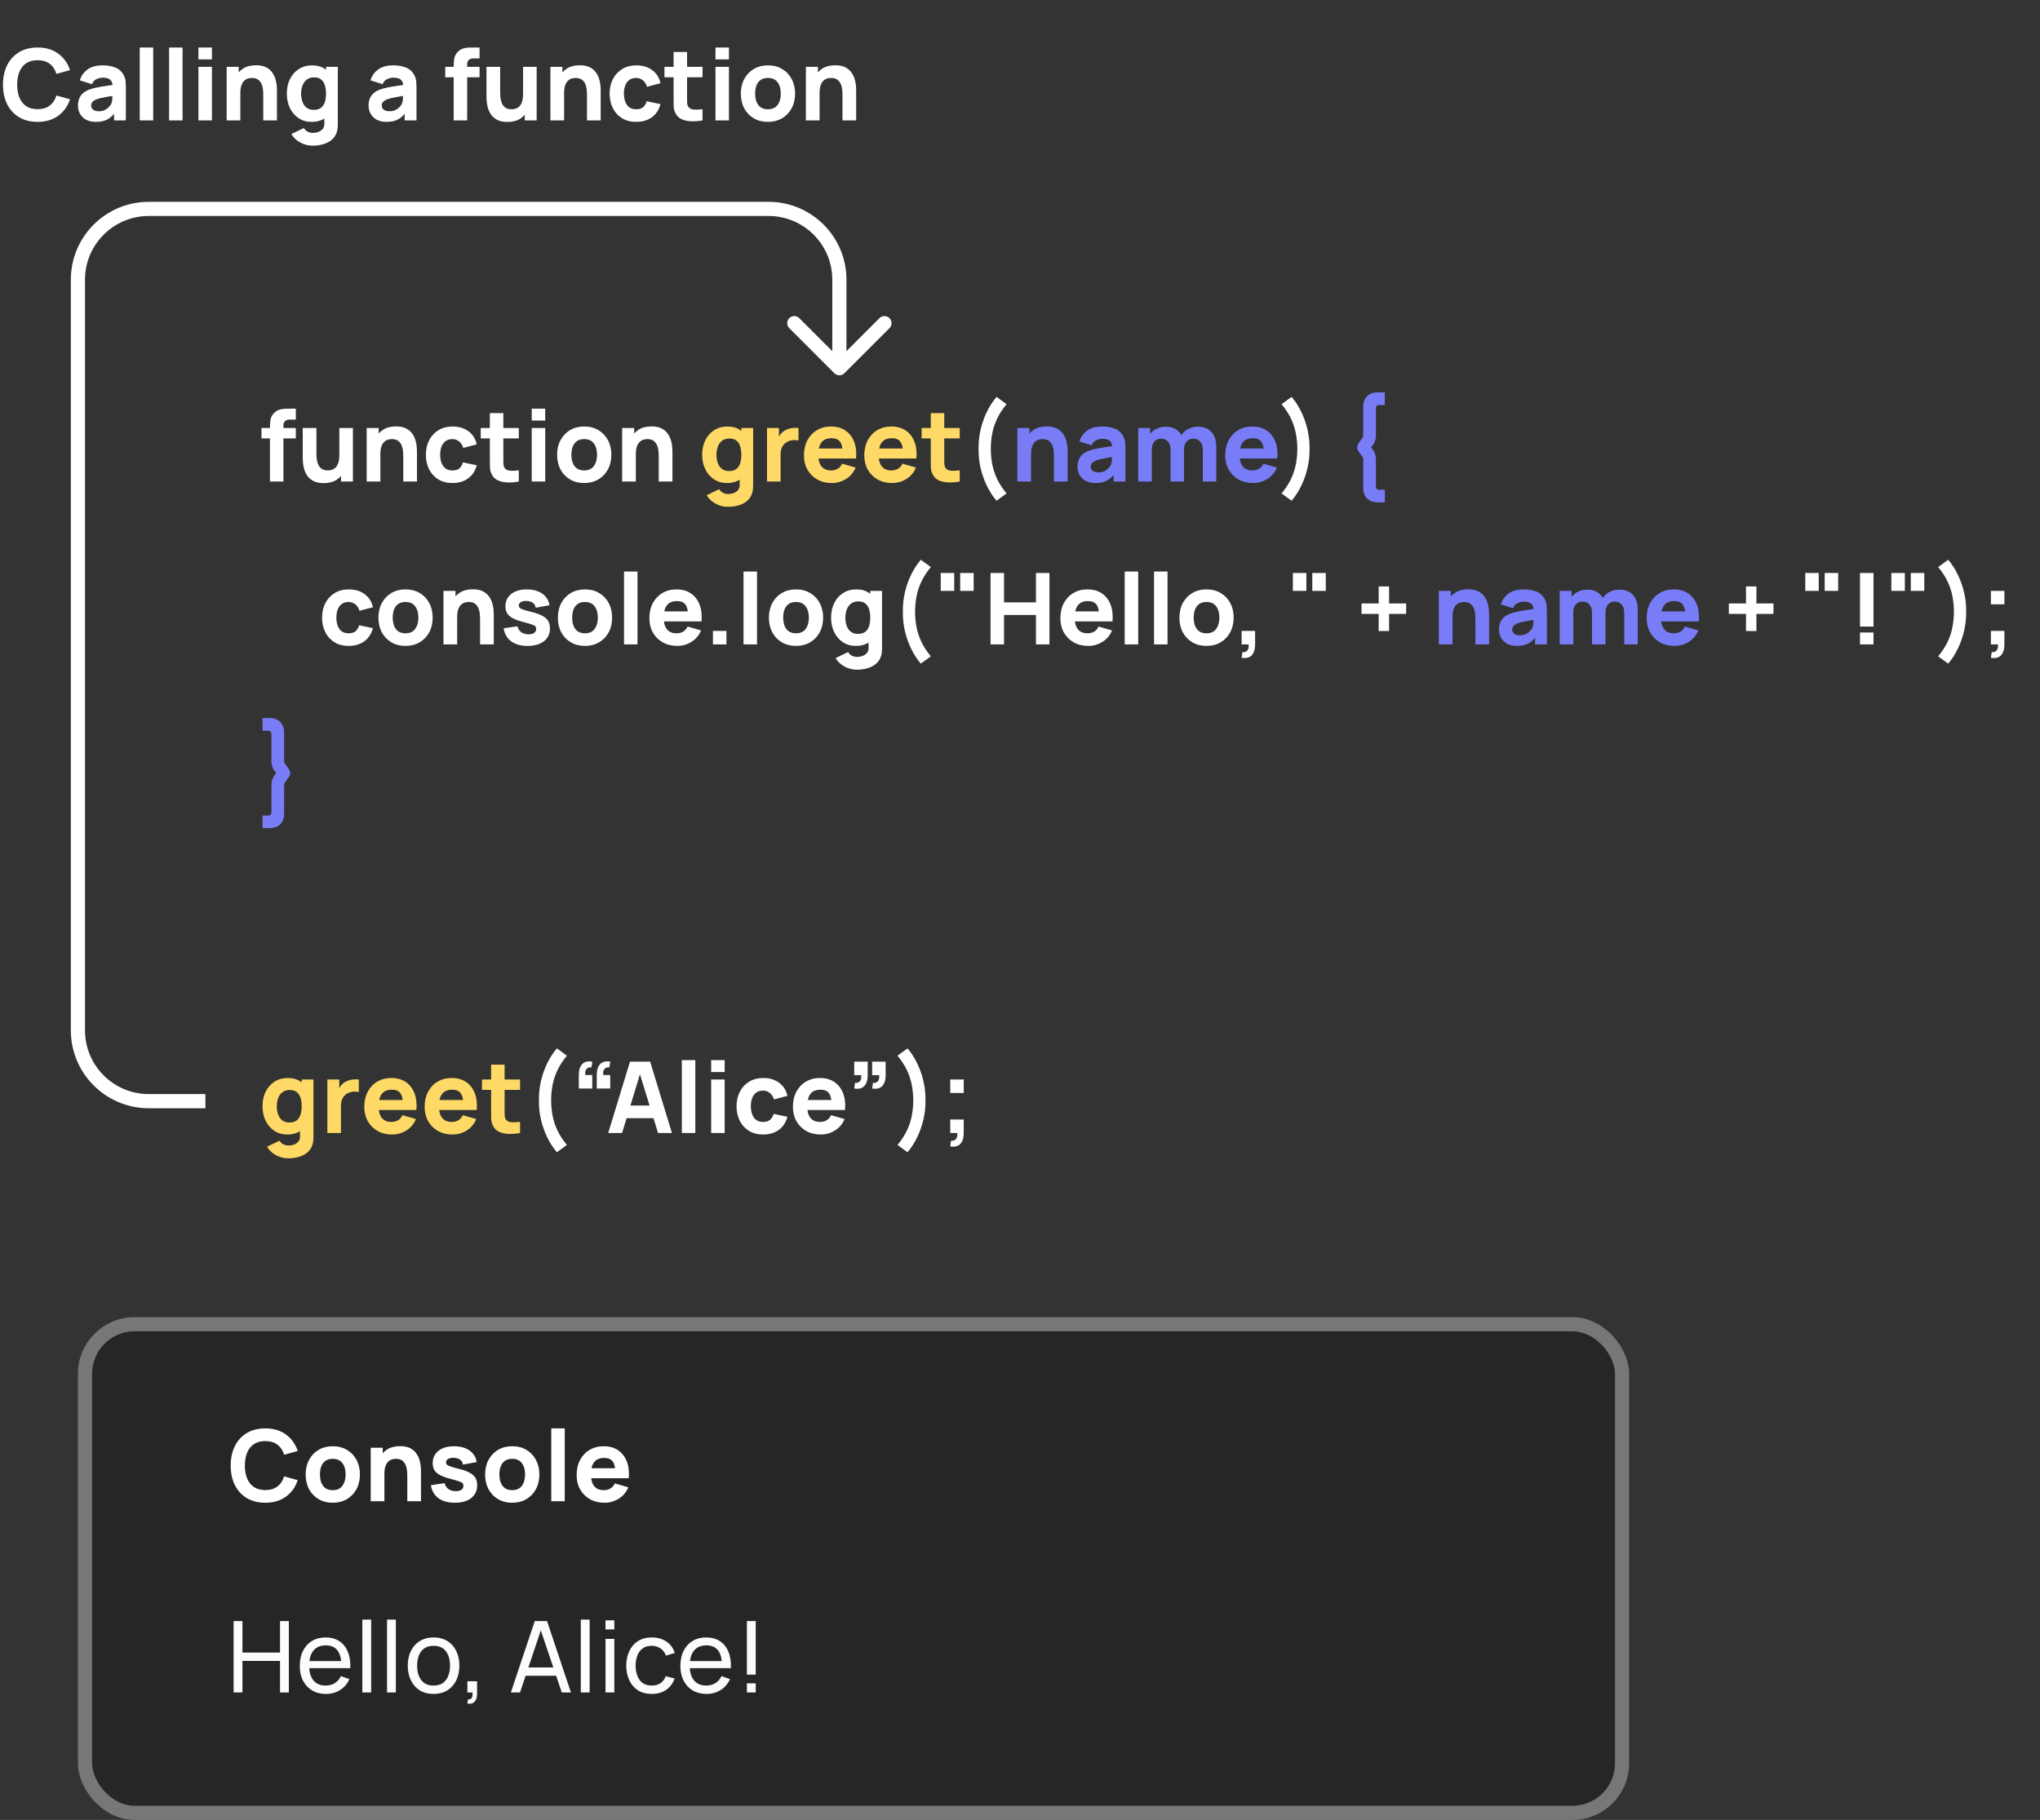 <svg width="288" height="257" viewBox="0 0 288 257" fill="none" xmlns="http://www.w3.org/2000/svg">
<rect x="0" y="0" width="288" height="257" fill="#333333" stroke="none"/>
<path d="M38.11 68V60.468C38.11 60.277 38.115 60.06 38.124 59.817C38.133 59.574 38.171 59.329 38.236 59.082C38.306 58.835 38.432 58.611 38.614 58.41C38.847 58.149 39.099 57.971 39.37 57.878C39.645 57.78 39.911 57.729 40.168 57.724C40.425 57.715 40.644 57.71 40.826 57.71H41.764V59.25H40.896C40.597 59.25 40.376 59.327 40.231 59.481C40.086 59.63 40.014 59.81 40.014 60.02V68H38.11ZM36.92 61.91V60.44H41.764V61.91H36.92ZM45.694 68.224C45.102 68.224 44.619 68.124 44.245 67.923C43.872 67.722 43.58 67.468 43.37 67.16C43.165 66.852 43.018 66.532 42.929 66.201C42.841 65.865 42.787 65.559 42.768 65.284C42.75 65.009 42.74 64.808 42.74 64.682V60.44H44.672V64.01C44.672 64.183 44.682 64.404 44.7 64.675C44.719 64.941 44.777 65.209 44.875 65.48C44.973 65.751 45.132 65.977 45.351 66.159C45.575 66.341 45.89 66.432 46.296 66.432C46.46 66.432 46.635 66.406 46.821 66.355C47.008 66.304 47.183 66.206 47.346 66.061C47.51 65.912 47.643 65.695 47.745 65.41C47.853 65.121 47.906 64.743 47.906 64.276L48.998 64.794C48.998 65.391 48.877 65.951 48.634 66.474C48.392 66.997 48.025 67.419 47.535 67.741C47.05 68.063 46.436 68.224 45.694 68.224ZM48.144 68V65.494H47.906V60.44H49.824V68H48.144ZM56.933 68V64.43C56.933 64.257 56.923 64.038 56.905 63.772C56.886 63.501 56.828 63.231 56.73 62.96C56.632 62.689 56.471 62.463 56.247 62.281C56.027 62.099 55.715 62.008 55.309 62.008C55.145 62.008 54.97 62.034 54.784 62.085C54.597 62.136 54.422 62.237 54.259 62.386C54.095 62.531 53.96 62.745 53.853 63.03C53.75 63.315 53.699 63.693 53.699 64.164L52.607 63.646C52.607 63.049 52.728 62.489 52.971 61.966C53.213 61.443 53.577 61.021 54.063 60.699C54.553 60.377 55.169 60.216 55.911 60.216C56.503 60.216 56.986 60.316 57.36 60.517C57.733 60.718 58.022 60.972 58.228 61.28C58.438 61.588 58.587 61.91 58.676 62.246C58.764 62.577 58.818 62.881 58.837 63.156C58.855 63.431 58.865 63.632 58.865 63.758V68H56.933ZM51.767 68V60.44H53.461V62.946H53.699V68H51.767ZM63.877 68.21C63.093 68.21 62.42 68.035 61.861 67.685C61.3 67.335 60.871 66.859 60.572 66.257C60.274 65.655 60.124 64.976 60.124 64.22C60.124 63.455 60.279 62.771 60.587 62.169C60.899 61.567 61.338 61.093 61.903 60.748C62.467 60.403 63.135 60.23 63.904 60.23C64.796 60.23 65.543 60.456 66.144 60.909C66.751 61.357 67.138 61.971 67.306 62.75L65.403 63.254C65.29 62.862 65.094 62.556 64.814 62.337C64.539 62.118 64.227 62.008 63.877 62.008C63.475 62.008 63.146 62.106 62.889 62.302C62.633 62.493 62.444 62.757 62.322 63.093C62.201 63.424 62.141 63.8 62.141 64.22C62.141 64.878 62.285 65.412 62.575 65.823C62.868 66.229 63.303 66.432 63.877 66.432C64.306 66.432 64.632 66.334 64.856 66.138C65.081 65.942 65.249 65.662 65.361 65.298L67.306 65.704C67.092 66.507 66.686 67.125 66.088 67.559C65.491 67.993 64.754 68.21 63.877 68.21ZM73.243 68C72.72 68.098 72.207 68.14 71.703 68.126C71.203 68.117 70.755 68.03 70.359 67.867C69.967 67.699 69.668 67.431 69.463 67.062C69.276 66.717 69.178 66.367 69.169 66.012C69.159 65.653 69.155 65.247 69.155 64.794V58.34H71.059V64.682C71.059 64.976 71.061 65.242 71.066 65.48C71.075 65.713 71.124 65.9 71.213 66.04C71.381 66.306 71.649 66.451 72.018 66.474C72.386 66.497 72.795 66.479 73.243 66.418V68ZM67.867 61.91V60.44H73.243V61.91H67.867ZM75.067 59.39V57.71H76.971V59.39H75.067ZM75.067 68V60.44H76.971V68H75.067ZM82.472 68.21C81.711 68.21 81.044 68.04 80.47 67.699C79.896 67.358 79.448 66.889 79.126 66.292C78.808 65.69 78.65 64.999 78.65 64.22C78.65 63.431 78.813 62.738 79.14 62.141C79.466 61.539 79.917 61.07 80.491 60.734C81.065 60.398 81.725 60.23 82.472 60.23C83.233 60.23 83.9 60.4 84.474 60.741C85.052 61.082 85.503 61.553 85.825 62.155C86.147 62.752 86.308 63.441 86.308 64.22C86.308 65.004 86.144 65.697 85.818 66.299C85.496 66.896 85.046 67.365 84.467 67.706C83.893 68.042 83.228 68.21 82.472 68.21ZM82.472 66.432C83.083 66.432 83.538 66.227 83.837 65.816C84.14 65.401 84.292 64.869 84.292 64.22C84.292 63.548 84.138 63.011 83.83 62.61C83.526 62.209 83.074 62.008 82.472 62.008C82.056 62.008 81.716 62.101 81.45 62.288C81.184 62.475 80.986 62.734 80.855 63.065C80.729 63.396 80.666 63.781 80.666 64.22C80.666 64.897 80.817 65.436 81.121 65.837C81.429 66.234 81.879 66.432 82.472 66.432ZM92.999 68V64.43C92.999 64.257 92.99 64.038 92.971 63.772C92.953 63.501 92.894 63.231 92.796 62.96C92.698 62.689 92.537 62.463 92.313 62.281C92.094 62.099 91.781 62.008 91.375 62.008C91.212 62.008 91.037 62.034 90.85 62.085C90.663 62.136 90.489 62.237 90.325 62.386C90.162 62.531 90.026 62.745 89.919 63.03C89.817 63.315 89.765 63.693 89.765 64.164L88.673 63.646C88.673 63.049 88.794 62.489 89.037 61.966C89.28 61.443 89.644 61.021 90.129 60.699C90.619 60.377 91.235 60.216 91.977 60.216C92.57 60.216 93.053 60.316 93.426 60.517C93.799 60.718 94.089 60.972 94.294 61.28C94.504 61.588 94.653 61.91 94.742 62.246C94.831 62.577 94.885 62.881 94.903 63.156C94.922 63.431 94.931 63.632 94.931 63.758V68H92.999ZM87.833 68V60.44H89.527V62.946H89.765V68H87.833ZM140.689 70.716C140.148 70.081 139.684 69.36 139.296 68.553C138.914 67.746 138.622 66.901 138.421 66.019C138.225 65.132 138.137 64.253 138.155 63.38C138.137 62.507 138.225 61.628 138.421 60.741C138.622 59.854 138.914 59.01 139.296 58.207C139.684 57.4 140.148 56.679 140.689 56.044L142.103 57.08C141.534 57.766 141.088 58.452 140.766 59.138C140.444 59.819 140.216 60.512 140.08 61.217C139.95 61.917 139.882 62.638 139.877 63.38C139.882 64.122 139.95 64.845 140.08 65.55C140.216 66.25 140.444 66.943 140.766 67.629C141.088 68.31 141.534 68.994 142.103 69.68L140.689 70.716ZM182.343 70.716L180.929 69.68C181.498 68.994 181.944 68.31 182.266 67.629C182.588 66.943 182.814 66.25 182.945 65.55C183.08 64.845 183.15 64.122 183.155 63.38C183.15 62.638 183.08 61.917 182.945 61.217C182.814 60.512 182.588 59.819 182.266 59.138C181.944 58.452 181.498 57.766 180.929 57.08L182.343 56.044C182.884 56.679 183.346 57.4 183.729 58.207C184.116 59.01 184.408 59.854 184.604 60.741C184.805 61.628 184.896 62.507 184.877 63.38C184.896 64.253 184.805 65.132 184.604 66.019C184.408 66.901 184.116 67.746 183.729 68.553C183.346 69.36 182.884 70.081 182.343 70.716ZM49.22 91.21C48.436 91.21 47.764 91.035 47.204 90.685C46.644 90.335 46.215 89.859 45.916 89.257C45.617 88.655 45.468 87.976 45.468 87.22C45.468 86.455 45.622 85.771 45.93 85.169C46.243 84.567 46.681 84.093 47.246 83.748C47.811 83.403 48.478 83.23 49.248 83.23C50.139 83.23 50.886 83.456 51.488 83.909C52.095 84.357 52.482 84.971 52.65 85.75L50.746 86.254C50.634 85.862 50.438 85.556 50.158 85.337C49.883 85.118 49.57 85.008 49.22 85.008C48.819 85.008 48.49 85.106 48.233 85.302C47.977 85.493 47.788 85.757 47.666 86.093C47.545 86.424 47.484 86.8 47.484 87.22C47.484 87.878 47.629 88.412 47.918 88.823C48.212 89.229 48.646 89.432 49.22 89.432C49.65 89.432 49.976 89.334 50.2 89.138C50.424 88.942 50.592 88.662 50.704 88.298L52.65 88.704C52.435 89.507 52.029 90.125 51.432 90.559C50.835 90.993 50.097 91.21 49.22 91.21ZM57.247 91.21C56.487 91.21 55.819 91.04 55.245 90.699C54.671 90.358 54.223 89.889 53.901 89.292C53.584 88.69 53.425 87.999 53.425 87.22C53.425 86.431 53.589 85.738 53.915 85.141C54.242 84.539 54.692 84.07 55.266 83.734C55.84 83.398 56.501 83.23 57.247 83.23C58.008 83.23 58.675 83.4 59.249 83.741C59.828 84.082 60.278 84.553 60.6 85.155C60.922 85.752 61.083 86.441 61.083 87.22C61.083 88.004 60.92 88.697 60.593 89.299C60.271 89.896 59.821 90.365 59.242 90.706C58.668 91.042 58.003 91.21 57.247 91.21ZM57.247 89.432C57.859 89.432 58.314 89.227 58.612 88.816C58.916 88.401 59.067 87.869 59.067 87.22C59.067 86.548 58.913 86.011 58.605 85.61C58.302 85.209 57.849 85.008 57.247 85.008C56.832 85.008 56.491 85.101 56.225 85.288C55.959 85.475 55.761 85.734 55.63 86.065C55.504 86.396 55.441 86.781 55.441 87.22C55.441 87.897 55.593 88.436 55.896 88.837C56.204 89.234 56.655 89.432 57.247 89.432ZM67.775 91V87.43C67.775 87.257 67.765 87.038 67.747 86.772C67.728 86.501 67.67 86.231 67.572 85.96C67.474 85.689 67.313 85.463 67.089 85.281C66.869 85.099 66.557 85.008 66.151 85.008C65.987 85.008 65.812 85.034 65.626 85.085C65.439 85.136 65.264 85.237 65.101 85.386C64.937 85.531 64.802 85.745 64.695 86.03C64.592 86.315 64.541 86.693 64.541 87.164L63.449 86.646C63.449 86.049 63.57 85.489 63.813 84.966C64.055 84.443 64.419 84.021 64.905 83.699C65.395 83.377 66.011 83.216 66.753 83.216C67.345 83.216 67.828 83.316 68.202 83.517C68.575 83.718 68.864 83.972 69.07 84.28C69.28 84.588 69.429 84.91 69.518 85.246C69.606 85.577 69.66 85.881 69.679 86.156C69.697 86.431 69.707 86.632 69.707 86.758V91H67.775ZM62.609 91V83.44H64.303V85.946H64.541V91H62.609ZM74.477 91.21C73.525 91.21 72.755 90.995 72.167 90.566C71.584 90.132 71.229 89.521 71.103 88.732L73.049 88.438C73.128 88.793 73.303 89.07 73.574 89.271C73.849 89.472 74.197 89.572 74.617 89.572C74.962 89.572 75.228 89.507 75.415 89.376C75.602 89.241 75.695 89.054 75.695 88.816C75.695 88.667 75.658 88.548 75.583 88.459C75.508 88.366 75.34 88.275 75.079 88.186C74.822 88.097 74.421 87.981 73.875 87.836C73.259 87.677 72.767 87.5 72.398 87.304C72.029 87.108 71.763 86.875 71.6 86.604C71.437 86.329 71.355 85.997 71.355 85.61C71.355 85.125 71.479 84.705 71.726 84.35C71.973 83.991 72.321 83.715 72.769 83.524C73.222 83.328 73.754 83.23 74.365 83.23C74.958 83.23 75.483 83.321 75.94 83.503C76.397 83.685 76.766 83.944 77.046 84.28C77.331 84.616 77.506 85.013 77.571 85.47L75.625 85.82C75.592 85.54 75.471 85.318 75.261 85.155C75.051 84.992 74.766 84.896 74.407 84.868C74.057 84.845 73.775 84.891 73.56 85.008C73.35 85.125 73.245 85.293 73.245 85.512C73.245 85.643 73.289 85.752 73.378 85.841C73.471 85.93 73.66 86.021 73.945 86.114C74.234 86.207 74.673 86.329 75.261 86.478C75.835 86.627 76.295 86.802 76.64 87.003C76.99 87.199 77.244 87.437 77.403 87.717C77.562 87.992 77.641 88.326 77.641 88.718C77.641 89.493 77.361 90.102 76.801 90.545C76.241 90.988 75.466 91.21 74.477 91.21ZM82.581 91.21C81.821 91.21 81.153 91.04 80.579 90.699C80.005 90.358 79.557 89.889 79.235 89.292C78.918 88.69 78.759 87.999 78.759 87.22C78.759 86.431 78.923 85.738 79.249 85.141C79.576 84.539 80.026 84.07 80.6 83.734C81.174 83.398 81.835 83.23 82.581 83.23C83.342 83.23 84.009 83.4 84.583 83.741C85.162 84.082 85.612 84.553 85.934 85.155C86.256 85.752 86.417 86.441 86.417 87.22C86.417 88.004 86.254 88.697 85.927 89.299C85.605 89.896 85.155 90.365 84.576 90.706C84.002 91.042 83.337 91.21 82.581 91.21ZM82.581 89.432C83.193 89.432 83.648 89.227 83.946 88.816C84.25 88.401 84.401 87.869 84.401 87.22C84.401 86.548 84.247 86.011 83.939 85.61C83.636 85.209 83.183 85.008 82.581 85.008C82.166 85.008 81.825 85.101 81.559 85.288C81.293 85.475 81.095 85.734 80.964 86.065C80.838 86.396 80.775 86.781 80.775 87.22C80.775 87.897 80.927 88.436 81.23 88.837C81.538 89.234 81.989 89.432 82.581 89.432ZM88.097 91V80.71H90.001V91H88.097ZM95.613 91.21C94.838 91.21 94.155 91.044 93.562 90.713C92.974 90.377 92.512 89.917 92.176 89.334C91.845 88.746 91.679 88.074 91.679 87.318C91.679 86.492 91.843 85.773 92.169 85.162C92.496 84.551 92.946 84.077 93.52 83.741C94.094 83.4 94.754 83.23 95.501 83.23C96.294 83.23 96.969 83.417 97.524 83.79C98.079 84.163 98.49 84.688 98.756 85.365C99.022 86.042 99.115 86.837 99.036 87.752H97.153V87.052C97.153 86.282 97.029 85.729 96.782 85.393C96.54 85.052 96.141 84.882 95.585 84.882C94.936 84.882 94.458 85.08 94.15 85.477C93.847 85.869 93.695 86.45 93.695 87.22C93.695 87.925 93.847 88.471 94.15 88.858C94.458 89.241 94.909 89.432 95.501 89.432C95.874 89.432 96.194 89.35 96.46 89.187C96.726 89.024 96.929 88.788 97.069 88.48L98.973 89.026C98.689 89.717 98.238 90.253 97.622 90.636C97.011 91.019 96.341 91.21 95.613 91.21ZM93.107 87.752V86.338H98.119V87.752H93.107ZM100.651 91V89.096H102.555V91H100.651ZM104.968 91V80.71H106.872V91H104.968ZM112.372 91.21C111.612 91.21 110.944 91.04 110.37 90.699C109.796 90.358 109.348 89.889 109.026 89.292C108.709 88.69 108.55 87.999 108.55 87.22C108.55 86.431 108.714 85.738 109.04 85.141C109.367 84.539 109.817 84.07 110.391 83.734C110.965 83.398 111.626 83.23 112.372 83.23C113.133 83.23 113.8 83.4 114.374 83.741C114.953 84.082 115.403 84.553 115.725 85.155C116.047 85.752 116.208 86.441 116.208 87.22C116.208 88.004 116.045 88.697 115.718 89.299C115.396 89.896 114.946 90.365 114.367 90.706C113.793 91.042 113.128 91.21 112.372 91.21ZM112.372 89.432C112.984 89.432 113.439 89.227 113.737 88.816C114.041 88.401 114.192 87.869 114.192 87.22C114.192 86.548 114.038 86.011 113.73 85.61C113.427 85.209 112.974 85.008 112.372 85.008C111.957 85.008 111.616 85.101 111.35 85.288C111.084 85.475 110.886 85.734 110.755 86.065C110.629 86.396 110.566 86.781 110.566 87.22C110.566 87.897 110.718 88.436 111.021 88.837C111.329 89.234 111.78 89.432 112.372 89.432ZM120.982 94.57C120.552 94.57 120.144 94.5 119.757 94.36C119.369 94.225 119.022 94.033 118.714 93.786C118.41 93.543 118.163 93.259 117.972 92.932L119.736 92.078C119.857 92.302 120.03 92.472 120.254 92.589C120.482 92.706 120.73 92.764 120.996 92.764C121.28 92.764 121.549 92.715 121.801 92.617C122.053 92.524 122.253 92.381 122.403 92.19C122.557 92.003 122.629 91.77 122.62 91.49V89.292H122.858V83.44H124.524V91.518C124.524 91.705 124.514 91.88 124.496 92.043C124.482 92.211 124.454 92.377 124.412 92.54C124.29 93.002 124.064 93.382 123.733 93.681C123.406 93.98 123.005 94.201 122.529 94.346C122.053 94.495 121.537 94.57 120.982 94.57ZM120.814 91.21C120.118 91.21 119.509 91.035 118.987 90.685C118.464 90.335 118.056 89.859 117.762 89.257C117.472 88.655 117.328 87.976 117.328 87.22C117.328 86.45 117.475 85.766 117.769 85.169C118.067 84.567 118.485 84.093 119.022 83.748C119.558 83.403 120.188 83.23 120.912 83.23C121.63 83.23 122.235 83.405 122.725 83.755C123.215 84.105 123.586 84.581 123.838 85.183C124.09 85.785 124.216 86.464 124.216 87.22C124.216 87.976 124.087 88.655 123.831 89.257C123.579 89.859 123.201 90.335 122.697 90.685C122.193 91.035 121.565 91.21 120.814 91.21ZM121.122 89.516C121.546 89.516 121.885 89.42 122.137 89.229C122.393 89.038 122.578 88.769 122.69 88.424C122.802 88.079 122.858 87.677 122.858 87.22C122.858 86.763 122.802 86.361 122.69 86.016C122.578 85.671 122.398 85.402 122.151 85.211C121.908 85.02 121.588 84.924 121.192 84.924C120.767 84.924 120.417 85.029 120.142 85.239C119.871 85.444 119.67 85.722 119.54 86.072C119.409 86.417 119.344 86.8 119.344 87.22C119.344 87.645 119.407 88.032 119.533 88.382C119.659 88.727 119.852 89.003 120.114 89.208C120.375 89.413 120.711 89.516 121.122 89.516ZM129.998 93.716C129.457 93.081 128.992 92.36 128.605 91.553C128.222 90.746 127.931 89.901 127.73 89.019C127.534 88.132 127.445 87.253 127.464 86.38C127.445 85.507 127.534 84.628 127.73 83.741C127.931 82.854 128.222 82.01 128.605 81.207C128.992 80.4 129.457 79.679 129.998 79.044L131.412 80.08C130.843 80.766 130.397 81.452 130.075 82.138C129.753 82.819 129.524 83.512 129.389 84.217C129.258 84.917 129.191 85.638 129.186 86.38C129.191 87.122 129.258 87.845 129.389 88.55C129.524 89.25 129.753 89.943 130.075 90.629C130.397 91.31 130.843 91.994 131.412 92.68L129.998 93.716ZM132.811 83.44V80.92H134.715V83.44H132.811ZM135.555 83.44V80.92H137.459V83.44H135.555ZM139.841 91V80.92H141.745V85.064H146.253V80.92H148.157V91H146.253V86.842H141.745V91H139.841ZM153.637 91.21C152.862 91.21 152.178 91.044 151.586 90.713C150.998 90.377 150.536 89.917 150.2 89.334C149.868 88.746 149.703 88.074 149.703 87.318C149.703 86.492 149.866 85.773 150.193 85.162C150.519 84.551 150.97 84.077 151.544 83.741C152.118 83.4 152.778 83.23 153.525 83.23C154.318 83.23 154.992 83.417 155.548 83.79C156.103 84.163 156.514 84.688 156.78 85.365C157.046 86.042 157.139 86.837 157.06 87.752H155.177V87.052C155.177 86.282 155.053 85.729 154.806 85.393C154.563 85.052 154.164 84.882 153.609 84.882C152.96 84.882 152.482 85.08 152.174 85.477C151.87 85.869 151.719 86.45 151.719 87.22C151.719 87.925 151.87 88.471 152.174 88.858C152.482 89.241 152.932 89.432 153.525 89.432C153.898 89.432 154.218 89.35 154.484 89.187C154.75 89.024 154.953 88.788 155.093 88.48L156.997 89.026C156.712 89.717 156.262 90.253 155.646 90.636C155.034 91.019 154.365 91.21 153.637 91.21ZM151.131 87.752V86.338H156.143V87.752H151.131ZM158.78 91V80.71H160.684V91H158.78ZM162.923 91V80.71H164.827V91H162.923ZM170.327 91.21C169.567 91.21 168.899 91.04 168.325 90.699C167.751 90.358 167.303 89.889 166.981 89.292C166.664 88.69 166.505 87.999 166.505 87.22C166.505 86.431 166.669 85.738 166.995 85.141C167.322 84.539 167.772 84.07 168.346 83.734C168.92 83.398 169.581 83.23 170.327 83.23C171.088 83.23 171.755 83.4 172.329 83.741C172.908 84.082 173.358 84.553 173.68 85.155C174.002 85.752 174.163 86.441 174.163 87.22C174.163 88.004 174 88.697 173.673 89.299C173.351 89.896 172.901 90.365 172.322 90.706C171.748 91.042 171.083 91.21 170.327 91.21ZM170.327 89.432C170.939 89.432 171.394 89.227 171.692 88.816C171.996 88.401 172.147 87.869 172.147 87.22C172.147 86.548 171.993 86.011 171.685 85.61C171.382 85.209 170.929 85.008 170.327 85.008C169.912 85.008 169.571 85.101 169.305 85.288C169.039 85.475 168.841 85.734 168.71 86.065C168.584 86.396 168.521 86.781 168.521 87.22C168.521 87.897 168.673 88.436 168.976 88.837C169.284 89.234 169.735 89.432 170.327 89.432ZM175.289 92.89L175.401 92.092C175.625 92.111 175.807 92.073 175.947 91.98C176.087 91.891 176.183 91.761 176.234 91.588C176.29 91.42 176.302 91.224 176.269 91H175.289V89.096H177.193V91C177.193 91.672 177.037 92.181 176.724 92.526C176.412 92.871 175.933 92.993 175.289 92.89ZM182.522 83.44V80.92H184.426V83.44H182.522ZM185.266 83.44V80.92H187.17V83.44H185.266ZM194.637 89.11V86.688H192.215V85.218H194.637V82.81H196.107V85.218H198.515V86.688H196.107V89.11H194.637ZM246.494 89.11V86.688H244.072V85.218H246.494V82.81H247.964V85.218H250.372V86.688H247.964V89.11H246.494ZM254.86 83.44V80.92H256.764V83.44H254.86ZM257.604 83.44V80.92H259.508V83.44H257.604ZM262.59 91V89.32H264.494V91H262.59ZM262.59 88.48V80.92H264.494V88.48H262.59ZM267.014 83.44V80.92H268.918V83.44H267.014ZM269.758 83.44V80.92H271.662V83.44H269.758ZM275.038 93.716L273.624 92.68C274.194 91.994 274.639 91.31 274.961 90.629C275.283 89.943 275.51 89.25 275.64 88.55C275.776 87.845 275.846 87.122 275.85 86.38C275.846 85.638 275.776 84.917 275.64 84.217C275.51 83.512 275.283 82.819 274.961 82.138C274.639 81.452 274.194 80.766 273.624 80.08L275.038 79.044C275.58 79.679 276.042 80.4 276.424 81.207C276.812 82.01 277.103 82.854 277.299 83.741C277.5 84.628 277.591 85.507 277.572 86.38C277.591 87.253 277.5 88.132 277.299 89.019C277.103 89.901 276.812 90.746 276.424 91.553C276.042 92.36 275.58 93.081 275.038 93.716ZM281.071 92.89L281.183 92.092C281.407 92.111 281.589 92.073 281.729 91.98C281.869 91.891 281.965 91.761 282.016 91.588C282.072 91.42 282.084 91.224 282.051 91H281.071V89.096H282.975V91C282.975 91.672 282.819 92.181 282.506 92.526C282.194 92.871 281.715 92.993 281.071 92.89ZM281.071 85.344V83.44H282.975V85.344H281.071ZM78.619 162.716C78.078 162.081 77.613 161.36 77.226 160.553C76.843 159.746 76.552 158.901 76.351 158.019C76.155 157.132 76.066 156.253 76.085 155.38C76.066 154.507 76.155 153.628 76.351 152.741C76.552 151.854 76.843 151.01 77.226 150.207C77.613 149.4 78.078 148.679 78.619 148.044L80.033 149.08C79.464 149.766 79.018 150.452 78.696 151.138C78.374 151.819 78.145 152.512 78.01 153.217C77.879 153.917 77.812 154.638 77.807 155.38C77.812 156.122 77.879 156.845 78.01 157.55C78.145 158.25 78.374 158.943 78.696 159.629C79.018 160.31 79.464 160.994 80.033 161.68L78.619 162.716ZM86.15 149.92L86.038 150.718C85.814 150.699 85.632 150.737 85.492 150.83C85.352 150.919 85.254 151.049 85.198 151.222C85.147 151.39 85.137 151.586 85.17 151.81H86.15V153.714H84.246V151.81C84.246 151.138 84.402 150.629 84.715 150.284C85.028 149.934 85.506 149.813 86.15 149.92ZM83.616 149.92L83.504 150.718C83.28 150.699 83.098 150.737 82.958 150.83C82.818 150.919 82.72 151.049 82.664 151.222C82.612 151.39 82.603 151.586 82.636 151.81H83.616V153.714H81.712V151.81C81.712 151.138 81.868 150.629 82.181 150.284C82.493 149.934 82.972 149.813 83.616 149.92ZM85.862 160L88.942 149.92H91.784L94.864 160H92.904L90.16 151.11H90.524L87.822 160H85.862ZM87.71 157.9V156.122H93.03V157.9H87.71ZM96.259 160V149.71H98.163V160H96.259ZM100.401 151.39V149.71H102.305V151.39H100.401ZM100.401 160V152.44H102.305V160H100.401ZM107.736 160.21C106.952 160.21 106.28 160.035 105.72 159.685C105.16 159.335 104.73 158.859 104.432 158.257C104.133 157.655 103.984 156.976 103.984 156.22C103.984 155.455 104.138 154.771 104.446 154.169C104.758 153.567 105.197 153.093 105.762 152.748C106.326 152.403 106.994 152.23 107.764 152.23C108.655 152.23 109.402 152.456 110.004 152.909C110.61 153.357 110.998 153.971 111.166 154.75L109.262 155.254C109.15 154.862 108.954 154.556 108.674 154.337C108.398 154.118 108.086 154.008 107.736 154.008C107.334 154.008 107.005 154.106 106.749 154.302C106.492 154.493 106.303 154.757 106.182 155.093C106.06 155.424 106 155.8 106 156.22C106 156.878 106.144 157.412 106.434 157.823C106.728 158.229 107.162 158.432 107.736 158.432C108.165 158.432 108.492 158.334 108.716 158.138C108.94 157.942 109.108 157.662 109.22 157.298L111.166 157.704C110.951 158.507 110.545 159.125 109.948 159.559C109.35 159.993 108.613 160.21 107.736 160.21ZM115.875 160.21C115.1 160.21 114.417 160.044 113.824 159.713C113.236 159.377 112.774 158.917 112.438 158.334C112.107 157.746 111.941 157.074 111.941 156.318C111.941 155.492 112.104 154.773 112.431 154.162C112.758 153.551 113.208 153.077 113.782 152.741C114.356 152.4 115.016 152.23 115.763 152.23C116.556 152.23 117.231 152.417 117.786 152.79C118.341 153.163 118.752 153.688 119.018 154.365C119.284 155.042 119.377 155.837 119.298 156.752H117.415V156.052C117.415 155.282 117.291 154.729 117.044 154.393C116.801 154.052 116.402 153.882 115.847 153.882C115.198 153.882 114.72 154.08 114.412 154.477C114.109 154.869 113.957 155.45 113.957 156.22C113.957 156.925 114.109 157.471 114.412 157.858C114.72 158.241 115.17 158.432 115.763 158.432C116.136 158.432 116.456 158.35 116.722 158.187C116.988 158.024 117.191 157.788 117.331 157.48L119.235 158.026C118.95 158.717 118.5 159.253 117.884 159.636C117.273 160.019 116.603 160.21 115.875 160.21ZM113.369 156.752V155.338H118.381V156.752H113.369ZM120.595 153.714L120.707 152.916C120.931 152.935 121.113 152.9 121.253 152.811C121.393 152.718 121.488 152.587 121.54 152.419C121.596 152.246 121.607 152.048 121.575 151.824H120.595V149.92H122.499V151.824C122.499 152.496 122.342 153.005 122.03 153.35C121.717 153.695 121.239 153.817 120.595 153.714ZM123.129 153.714L123.241 152.916C123.465 152.935 123.647 152.9 123.787 152.811C123.927 152.718 124.022 152.587 124.074 152.419C124.13 152.246 124.141 152.048 124.109 151.824H123.129V149.92H125.033V151.824C125.033 152.496 124.876 153.005 124.564 153.35C124.251 153.695 123.773 153.817 123.129 153.714ZM128.12 162.716L126.706 161.68C127.276 160.994 127.721 160.31 128.043 159.629C128.365 158.943 128.592 158.25 128.722 157.55C128.858 156.845 128.928 156.122 128.932 155.38C128.928 154.638 128.858 153.917 128.722 153.217C128.592 152.512 128.365 151.819 128.043 151.138C127.721 150.452 127.276 149.766 126.706 149.08L128.12 148.044C128.662 148.679 129.124 149.4 129.506 150.207C129.894 151.01 130.185 151.854 130.381 152.741C130.582 153.628 130.673 154.507 130.654 155.38C130.673 156.253 130.582 157.132 130.381 158.019C130.185 158.901 129.894 159.746 129.506 160.553C129.124 161.36 128.662 162.081 128.12 162.716ZM134.153 161.89L134.265 161.092C134.489 161.111 134.671 161.073 134.811 160.98C134.951 160.891 135.047 160.761 135.098 160.588C135.154 160.42 135.166 160.224 135.133 160H134.153V158.096H136.057V160C136.057 160.672 135.901 161.181 135.588 161.526C135.276 161.871 134.797 161.993 134.153 161.89ZM134.153 154.344V152.44H136.057V154.344H134.153Z" fill="white"/>
<path d="M102.784 71.57C102.355 71.57 101.947 71.5 101.559 71.36C101.172 71.225 100.824 71.033 100.516 70.786C100.213 70.543 99.966 70.259 99.774 69.932L101.538 69.078C101.66 69.302 101.832 69.472 102.056 69.589C102.285 69.706 102.532 69.764 102.798 69.764C103.083 69.764 103.351 69.715 103.603 69.617C103.855 69.524 104.056 69.381 104.205 69.19C104.359 69.003 104.432 68.77 104.422 68.49V66.292H104.66V60.44H106.326V68.518C106.326 68.705 106.317 68.88 106.298 69.043C106.284 69.211 106.256 69.377 106.214 69.54C106.093 70.002 105.867 70.382 105.535 70.681C105.209 70.98 104.807 71.201 104.331 71.346C103.855 71.495 103.34 71.57 102.784 71.57ZM102.616 68.21C101.921 68.21 101.312 68.035 100.789 67.685C100.267 67.335 99.858 66.859 99.564 66.257C99.275 65.655 99.13 64.976 99.13 64.22C99.13 63.45 99.277 62.766 99.571 62.169C99.87 61.567 100.288 61.093 100.824 60.748C101.361 60.403 101.991 60.23 102.714 60.23C103.433 60.23 104.037 60.405 104.527 60.755C105.017 61.105 105.388 61.581 105.64 62.183C105.892 62.785 106.018 63.464 106.018 64.22C106.018 64.976 105.89 65.655 105.633 66.257C105.381 66.859 105.003 67.335 104.499 67.685C103.995 68.035 103.368 68.21 102.616 68.21ZM102.924 66.516C103.349 66.516 103.687 66.42 103.939 66.229C104.196 66.038 104.38 65.769 104.492 65.424C104.604 65.079 104.66 64.677 104.66 64.22C104.66 63.763 104.604 63.361 104.492 63.016C104.38 62.671 104.201 62.402 103.953 62.211C103.711 62.02 103.391 61.924 102.994 61.924C102.57 61.924 102.22 62.029 101.944 62.239C101.674 62.444 101.473 62.722 101.342 63.072C101.212 63.417 101.146 63.8 101.146 64.22C101.146 64.645 101.209 65.032 101.335 65.382C101.461 65.727 101.655 66.003 101.916 66.208C102.178 66.413 102.514 66.516 102.924 66.516ZM108.287 68V60.44H109.967V62.288L109.785 62.05C109.883 61.789 110.013 61.551 110.177 61.336C110.34 61.121 110.541 60.944 110.779 60.804C110.961 60.692 111.159 60.606 111.374 60.545C111.588 60.48 111.81 60.44 112.039 60.426C112.267 60.407 112.496 60.412 112.725 60.44V62.218C112.515 62.153 112.27 62.132 111.99 62.155C111.714 62.174 111.465 62.237 111.241 62.344C111.017 62.447 110.828 62.584 110.674 62.757C110.52 62.925 110.403 63.126 110.324 63.359C110.244 63.588 110.205 63.847 110.205 64.136V68H108.287ZM117.433 68.21C116.659 68.21 115.975 68.044 115.382 67.713C114.794 67.377 114.332 66.917 113.996 66.334C113.665 65.746 113.499 65.074 113.499 64.318C113.499 63.492 113.663 62.773 113.989 62.162C114.316 61.551 114.766 61.077 115.34 60.741C115.914 60.4 116.575 60.23 117.321 60.23C118.115 60.23 118.789 60.417 119.344 60.79C119.9 61.163 120.31 61.688 120.576 62.365C120.842 63.042 120.936 63.837 120.856 64.752H118.973V64.052C118.973 63.282 118.85 62.729 118.602 62.393C118.36 62.052 117.961 61.882 117.405 61.882C116.757 61.882 116.278 62.08 115.97 62.477C115.667 62.869 115.515 63.45 115.515 64.22C115.515 64.925 115.667 65.471 115.97 65.858C116.278 66.241 116.729 66.432 117.321 66.432C117.695 66.432 118.014 66.35 118.28 66.187C118.546 66.024 118.749 65.788 118.889 65.48L120.793 66.026C120.509 66.717 120.058 67.253 119.442 67.636C118.831 68.019 118.161 68.21 117.433 68.21ZM114.927 64.752V63.338H119.939V64.752H114.927ZM125.951 68.21C125.176 68.21 124.493 68.044 123.9 67.713C123.312 67.377 122.85 66.917 122.514 66.334C122.183 65.746 122.017 65.074 122.017 64.318C122.017 63.492 122.18 62.773 122.507 62.162C122.834 61.551 123.284 61.077 123.858 60.741C124.432 60.4 125.092 60.23 125.839 60.23C126.632 60.23 127.307 60.417 127.862 60.79C128.417 61.163 128.828 61.688 129.094 62.365C129.36 63.042 129.453 63.837 129.374 64.752H127.491V64.052C127.491 63.282 127.367 62.729 127.12 62.393C126.877 62.052 126.478 61.882 125.923 61.882C125.274 61.882 124.796 62.08 124.488 62.477C124.185 62.869 124.033 63.45 124.033 64.22C124.033 64.925 124.185 65.471 124.488 65.858C124.796 66.241 125.246 66.432 125.839 66.432C126.212 66.432 126.532 66.35 126.798 66.187C127.064 66.024 127.267 65.788 127.407 65.48L129.311 66.026C129.026 66.717 128.576 67.253 127.96 67.636C127.349 68.019 126.679 68.21 125.951 68.21ZM123.445 64.752V63.338H128.457V64.752H123.445ZM135.491 68C134.968 68.098 134.455 68.14 133.951 68.126C133.451 68.117 133.003 68.03 132.607 67.867C132.215 67.699 131.916 67.431 131.711 67.062C131.524 66.717 131.426 66.367 131.417 66.012C131.407 65.653 131.403 65.247 131.403 64.794V58.34H133.307V64.682C133.307 64.976 133.309 65.242 133.314 65.48C133.323 65.713 133.372 65.9 133.461 66.04C133.629 66.306 133.897 66.451 134.266 66.474C134.634 66.497 135.043 66.479 135.491 66.418V68ZM130.115 61.91V60.44H135.491V61.91H130.115ZM40.714 163.57C40.285 163.57 39.876 163.5 39.489 163.36C39.102 163.225 38.754 163.033 38.446 162.786C38.143 162.543 37.895 162.259 37.704 161.932L39.468 161.078C39.589 161.302 39.762 161.472 39.986 161.589C40.215 161.706 40.462 161.764 40.728 161.764C41.013 161.764 41.281 161.715 41.533 161.617C41.785 161.524 41.986 161.381 42.135 161.19C42.289 161.003 42.361 160.77 42.352 160.49V158.292H42.59V152.44H44.256V160.518C44.256 160.705 44.247 160.88 44.228 161.043C44.214 161.211 44.186 161.377 44.144 161.54C44.023 162.002 43.796 162.382 43.465 162.681C43.138 162.98 42.737 163.201 42.261 163.346C41.785 163.495 41.269 163.57 40.714 163.57ZM40.546 160.21C39.851 160.21 39.242 160.035 38.719 159.685C38.196 159.335 37.788 158.859 37.494 158.257C37.205 157.655 37.06 156.976 37.06 156.22C37.06 155.45 37.207 154.766 37.501 154.169C37.8 153.567 38.217 153.093 38.754 152.748C39.291 152.403 39.921 152.23 40.644 152.23C41.363 152.23 41.967 152.405 42.457 152.755C42.947 153.105 43.318 153.581 43.57 154.183C43.822 154.785 43.948 155.464 43.948 156.22C43.948 156.976 43.82 157.655 43.563 158.257C43.311 158.859 42.933 159.335 42.429 159.685C41.925 160.035 41.297 160.21 40.546 160.21ZM40.854 158.516C41.279 158.516 41.617 158.42 41.869 158.229C42.126 158.038 42.31 157.769 42.422 157.424C42.534 157.079 42.59 156.677 42.59 156.22C42.59 155.763 42.534 155.361 42.422 155.016C42.31 154.671 42.13 154.402 41.883 154.211C41.64 154.02 41.321 153.924 40.924 153.924C40.499 153.924 40.149 154.029 39.874 154.239C39.603 154.444 39.403 154.722 39.272 155.072C39.141 155.417 39.076 155.8 39.076 156.22C39.076 156.645 39.139 157.032 39.265 157.382C39.391 157.727 39.585 158.003 39.846 158.208C40.107 158.413 40.443 158.516 40.854 158.516ZM46.216 160V152.44H47.896V154.288L47.714 154.05C47.812 153.789 47.943 153.551 48.106 153.336C48.27 153.121 48.47 152.944 48.708 152.804C48.89 152.692 49.089 152.606 49.303 152.545C49.518 152.48 49.74 152.44 49.968 152.426C50.197 152.407 50.426 152.412 50.654 152.44V154.218C50.444 154.153 50.199 154.132 49.919 154.155C49.644 154.174 49.394 154.237 49.17 154.344C48.946 154.447 48.757 154.584 48.603 154.757C48.449 154.925 48.333 155.126 48.253 155.359C48.174 155.588 48.134 155.847 48.134 156.136V160H46.216ZM55.363 160.21C54.589 160.21 53.905 160.044 53.312 159.713C52.724 159.377 52.262 158.917 51.926 158.334C51.595 157.746 51.429 157.074 51.429 156.318C51.429 155.492 51.593 154.773 51.919 154.162C52.246 153.551 52.696 153.077 53.27 152.741C53.844 152.4 54.505 152.23 55.251 152.23C56.044 152.23 56.719 152.417 57.274 152.79C57.83 153.163 58.24 153.688 58.506 154.365C58.772 155.042 58.865 155.837 58.786 156.752H56.903V156.052C56.903 155.282 56.779 154.729 56.532 154.393C56.289 154.052 55.891 153.882 55.335 153.882C54.687 153.882 54.208 154.08 53.9 154.477C53.597 154.869 53.445 155.45 53.445 156.22C53.445 156.925 53.597 157.471 53.9 157.858C54.208 158.241 54.658 158.432 55.251 158.432C55.624 158.432 55.944 158.35 56.21 158.187C56.476 158.024 56.679 157.788 56.819 157.48L58.723 158.026C58.438 158.717 57.988 159.253 57.372 159.636C56.761 160.019 56.091 160.21 55.363 160.21ZM52.857 156.752V155.338H57.869V156.752H52.857ZM63.881 160.21C63.106 160.21 62.422 160.044 61.83 159.713C61.242 159.377 60.78 158.917 60.444 158.334C60.112 157.746 59.947 157.074 59.947 156.318C59.947 155.492 60.11 154.773 60.437 154.162C60.763 153.551 61.214 153.077 61.788 152.741C62.362 152.4 63.022 152.23 63.769 152.23C64.562 152.23 65.236 152.417 65.792 152.79C66.347 153.163 66.758 153.688 67.024 154.365C67.29 155.042 67.383 155.837 67.304 156.752H65.421V156.052C65.421 155.282 65.297 154.729 65.05 154.393C64.807 154.052 64.408 153.882 63.853 153.882C63.204 153.882 62.726 154.08 62.418 154.477C62.114 154.869 61.963 155.45 61.963 156.22C61.963 156.925 62.114 157.471 62.418 157.858C62.726 158.241 63.176 158.432 63.769 158.432C64.142 158.432 64.462 158.35 64.728 158.187C64.994 158.024 65.197 157.788 65.337 157.48L67.241 158.026C66.956 158.717 66.506 159.253 65.89 159.636C65.278 160.019 64.609 160.21 63.881 160.21ZM61.375 156.752V155.338H66.387V156.752H61.375ZM73.42 160C72.898 160.098 72.384 160.14 71.88 160.126C71.381 160.117 70.933 160.03 70.536 159.867C70.144 159.699 69.846 159.431 69.64 159.062C69.454 158.717 69.356 158.367 69.346 158.012C69.337 157.653 69.332 157.247 69.332 156.794V150.34H71.236V156.682C71.236 156.976 71.239 157.242 71.243 157.48C71.253 157.713 71.302 157.9 71.39 158.04C71.558 158.306 71.827 158.451 72.195 158.474C72.564 158.497 72.972 158.479 73.42 158.418V160ZM68.044 153.91V152.44H73.42V153.91H68.044Z" fill="#FFD966"/>
<path d="M148.794 68V64.43C148.794 64.257 148.785 64.038 148.766 63.772C148.747 63.501 148.689 63.231 148.591 62.96C148.493 62.689 148.332 62.463 148.108 62.281C147.889 62.099 147.576 62.008 147.17 62.008C147.007 62.008 146.832 62.034 146.645 62.085C146.458 62.136 146.283 62.237 146.12 62.386C145.957 62.531 145.821 62.745 145.714 63.03C145.611 63.315 145.56 63.693 145.56 64.164L144.468 63.646C144.468 63.049 144.589 62.489 144.832 61.966C145.075 61.443 145.439 61.021 145.924 60.699C146.414 60.377 147.03 60.216 147.772 60.216C148.365 60.216 148.848 60.316 149.221 60.517C149.594 60.718 149.884 60.972 150.089 61.28C150.299 61.588 150.448 61.91 150.537 62.246C150.626 62.577 150.679 62.881 150.698 63.156C150.717 63.431 150.726 63.632 150.726 63.758V68H148.794ZM143.628 68V60.44H145.322V62.946H145.56V68H143.628ZM154.643 68.21C154.101 68.21 153.642 68.107 153.264 67.902C152.89 67.692 152.606 67.414 152.41 67.069C152.218 66.719 152.123 66.334 152.123 65.914C152.123 65.564 152.176 65.244 152.284 64.955C152.391 64.666 152.564 64.411 152.802 64.192C153.044 63.968 153.369 63.781 153.775 63.632C154.055 63.529 154.388 63.438 154.776 63.359C155.163 63.28 155.602 63.205 156.092 63.135C156.582 63.06 157.121 62.979 157.709 62.89L157.023 63.268C157.023 62.82 156.915 62.491 156.701 62.281C156.486 62.071 156.127 61.966 155.623 61.966C155.343 61.966 155.051 62.034 154.748 62.169C154.444 62.304 154.232 62.545 154.111 62.89L152.389 62.344C152.58 61.719 152.939 61.21 153.467 60.818C153.994 60.426 154.713 60.23 155.623 60.23C156.29 60.23 156.883 60.333 157.401 60.538C157.919 60.743 158.311 61.098 158.577 61.602C158.726 61.882 158.815 62.162 158.843 62.442C158.871 62.722 158.885 63.035 158.885 63.38V68H157.219V66.446L157.457 66.768C157.088 67.277 156.689 67.645 156.26 67.874C155.835 68.098 155.296 68.21 154.643 68.21ZM155.049 66.712C155.399 66.712 155.693 66.651 155.931 66.53C156.173 66.404 156.365 66.262 156.505 66.103C156.649 65.944 156.747 65.811 156.799 65.704C156.897 65.499 156.953 65.261 156.967 64.99C156.985 64.715 156.995 64.486 156.995 64.304L157.555 64.444C156.99 64.537 156.533 64.617 156.183 64.682C155.833 64.743 155.55 64.799 155.336 64.85C155.121 64.901 154.932 64.957 154.769 65.018C154.582 65.093 154.43 65.174 154.314 65.263C154.202 65.347 154.118 65.44 154.062 65.543C154.01 65.646 153.985 65.76 153.985 65.886C153.985 66.059 154.027 66.208 154.111 66.334C154.199 66.455 154.323 66.549 154.482 66.614C154.64 66.679 154.829 66.712 155.049 66.712ZM169.805 68V63.534C169.805 63.035 169.686 62.647 169.448 62.372C169.214 62.092 168.89 61.952 168.475 61.952C168.209 61.952 167.978 62.015 167.782 62.141C167.586 62.262 167.432 62.435 167.32 62.659C167.212 62.878 167.159 63.133 167.159 63.422L166.361 62.89C166.361 62.372 166.482 61.915 166.725 61.518C166.972 61.121 167.301 60.813 167.712 60.594C168.127 60.37 168.587 60.258 169.091 60.258C169.954 60.258 170.605 60.515 171.044 61.028C171.487 61.537 171.709 62.204 171.709 63.03V68H169.805ZM160.691 68V60.44H162.371V62.946H162.609V68H160.691ZM165.255 68V63.534C165.255 63.035 165.136 62.647 164.898 62.372C164.664 62.092 164.34 61.952 163.925 61.952C163.528 61.952 163.208 62.09 162.966 62.365C162.728 62.636 162.609 62.988 162.609 63.422L161.811 62.862C161.811 62.367 161.934 61.924 162.182 61.532C162.429 61.14 162.76 60.83 163.176 60.601C163.596 60.372 164.065 60.258 164.583 60.258C165.175 60.258 165.661 60.384 166.039 60.636C166.421 60.888 166.704 61.224 166.886 61.644C167.068 62.064 167.159 62.526 167.159 63.03V68H165.255ZM176.906 68.21C176.131 68.21 175.448 68.044 174.855 67.713C174.267 67.377 173.805 66.917 173.469 66.334C173.138 65.746 172.972 65.074 172.972 64.318C172.972 63.492 173.135 62.773 173.462 62.162C173.789 61.551 174.239 61.077 174.813 60.741C175.387 60.4 176.047 60.23 176.794 60.23C177.587 60.23 178.262 60.417 178.817 60.79C179.372 61.163 179.783 61.688 180.049 62.365C180.315 63.042 180.408 63.837 180.329 64.752H178.446V64.052C178.446 63.282 178.322 62.729 178.075 62.393C177.832 62.052 177.433 61.882 176.878 61.882C176.229 61.882 175.751 62.08 175.443 62.477C175.14 62.869 174.988 63.45 174.988 64.22C174.988 64.925 175.14 65.471 175.443 65.858C175.751 66.241 176.201 66.432 176.794 66.432C177.167 66.432 177.487 66.35 177.753 66.187C178.019 66.024 178.222 65.788 178.362 65.48L180.266 66.026C179.981 66.717 179.531 67.253 178.915 67.636C178.304 68.019 177.634 68.21 176.906 68.21ZM174.4 64.752V63.338H179.412V64.752H174.4ZM194.511 70.94C193.867 70.94 193.363 70.758 192.999 70.394C192.635 70.03 192.453 69.526 192.453 68.882V64.794C192.453 64.705 192.429 64.631 192.383 64.57L191.753 63.674C191.65 63.52 191.599 63.352 191.599 63.17C191.599 62.988 191.65 62.82 191.753 62.666L192.383 61.77C192.429 61.691 192.453 61.616 192.453 61.546V57.458C192.453 56.819 192.635 56.317 192.999 55.953C193.363 55.584 193.867 55.4 194.511 55.4H195.505V57.192H194.651C194.539 57.192 194.443 57.232 194.364 57.311C194.284 57.39 194.245 57.486 194.245 57.598V61.546C194.245 62.003 194.109 62.423 193.839 62.806L193.573 63.17L193.839 63.534C194.109 63.917 194.245 64.337 194.245 64.794V68.742C194.245 68.859 194.284 68.957 194.364 69.036C194.443 69.12 194.539 69.162 194.651 69.162H195.505V70.94H194.511ZM208.294 91V87.43C208.294 87.257 208.285 87.038 208.266 86.772C208.247 86.501 208.189 86.231 208.091 85.96C207.993 85.689 207.832 85.463 207.608 85.281C207.389 85.099 207.076 85.008 206.67 85.008C206.507 85.008 206.332 85.034 206.145 85.085C205.958 85.136 205.783 85.237 205.62 85.386C205.457 85.531 205.321 85.745 205.214 86.03C205.111 86.315 205.06 86.693 205.06 87.164L203.968 86.646C203.968 86.049 204.089 85.489 204.332 84.966C204.575 84.443 204.939 84.021 205.424 83.699C205.914 83.377 206.53 83.216 207.272 83.216C207.865 83.216 208.348 83.316 208.721 83.517C209.094 83.718 209.384 83.972 209.589 84.28C209.799 84.588 209.948 84.91 210.037 85.246C210.126 85.577 210.179 85.881 210.198 86.156C210.217 86.431 210.226 86.632 210.226 86.758V91H208.294ZM203.128 91V83.44H204.822V85.946H205.06V91H203.128ZM214.143 91.21C213.601 91.21 213.142 91.107 212.764 90.902C212.39 90.692 212.106 90.414 211.91 90.069C211.718 89.719 211.623 89.334 211.623 88.914C211.623 88.564 211.676 88.244 211.784 87.955C211.891 87.666 212.064 87.411 212.302 87.192C212.544 86.968 212.869 86.781 213.275 86.632C213.555 86.529 213.888 86.438 214.276 86.359C214.663 86.28 215.102 86.205 215.592 86.135C216.082 86.06 216.621 85.979 217.209 85.89L216.523 86.268C216.523 85.82 216.415 85.491 216.201 85.281C215.986 85.071 215.627 84.966 215.123 84.966C214.843 84.966 214.551 85.034 214.248 85.169C213.944 85.304 213.732 85.545 213.611 85.89L211.889 85.344C212.08 84.719 212.439 84.21 212.967 83.818C213.494 83.426 214.213 83.23 215.123 83.23C215.79 83.23 216.383 83.333 216.901 83.538C217.419 83.743 217.811 84.098 218.077 84.602C218.226 84.882 218.315 85.162 218.343 85.442C218.371 85.722 218.385 86.035 218.385 86.38V91H216.719V89.446L216.957 89.768C216.588 90.277 216.189 90.645 215.76 90.874C215.335 91.098 214.796 91.21 214.143 91.21ZM214.549 89.712C214.899 89.712 215.193 89.651 215.431 89.53C215.673 89.404 215.865 89.262 216.005 89.103C216.149 88.944 216.247 88.811 216.299 88.704C216.397 88.499 216.453 88.261 216.467 87.99C216.485 87.715 216.495 87.486 216.495 87.304L217.055 87.444C216.49 87.537 216.033 87.617 215.683 87.682C215.333 87.743 215.05 87.799 214.836 87.85C214.621 87.901 214.432 87.957 214.269 88.018C214.082 88.093 213.93 88.174 213.814 88.263C213.702 88.347 213.618 88.44 213.562 88.543C213.51 88.646 213.485 88.76 213.485 88.886C213.485 89.059 213.527 89.208 213.611 89.334C213.699 89.455 213.823 89.549 213.982 89.614C214.14 89.679 214.329 89.712 214.549 89.712ZM229.305 91V86.534C229.305 86.035 229.186 85.647 228.948 85.372C228.714 85.092 228.39 84.952 227.975 84.952C227.709 84.952 227.478 85.015 227.282 85.141C227.086 85.262 226.932 85.435 226.82 85.659C226.712 85.878 226.659 86.133 226.659 86.422L225.861 85.89C225.861 85.372 225.982 84.915 226.225 84.518C226.472 84.121 226.801 83.813 227.212 83.594C227.627 83.37 228.087 83.258 228.591 83.258C229.454 83.258 230.105 83.515 230.544 84.028C230.987 84.537 231.209 85.204 231.209 86.03V91H229.305ZM220.191 91V83.44H221.871V85.946H222.109V91H220.191ZM224.755 91V86.534C224.755 86.035 224.636 85.647 224.398 85.372C224.164 85.092 223.84 84.952 223.425 84.952C223.028 84.952 222.708 85.09 222.466 85.365C222.228 85.636 222.109 85.988 222.109 86.422L221.311 85.862C221.311 85.367 221.434 84.924 221.682 84.532C221.929 84.14 222.26 83.83 222.676 83.601C223.096 83.372 223.565 83.258 224.083 83.258C224.675 83.258 225.161 83.384 225.539 83.636C225.921 83.888 226.204 84.224 226.386 84.644C226.568 85.064 226.659 85.526 226.659 86.03V91H224.755ZM236.406 91.21C235.631 91.21 234.948 91.044 234.355 90.713C233.767 90.377 233.305 89.917 232.969 89.334C232.638 88.746 232.472 88.074 232.472 87.318C232.472 86.492 232.635 85.773 232.962 85.162C233.289 84.551 233.739 84.077 234.313 83.741C234.887 83.4 235.547 83.23 236.294 83.23C237.087 83.23 237.762 83.417 238.317 83.79C238.872 84.163 239.283 84.688 239.549 85.365C239.815 86.042 239.908 86.837 239.829 87.752H237.946V87.052C237.946 86.282 237.822 85.729 237.575 85.393C237.332 85.052 236.933 84.882 236.378 84.882C235.729 84.882 235.251 85.08 234.943 85.477C234.64 85.869 234.488 86.45 234.488 87.22C234.488 87.925 234.64 88.471 234.943 88.858C235.251 89.241 235.701 89.432 236.294 89.432C236.667 89.432 236.987 89.35 237.253 89.187C237.519 89.024 237.722 88.788 237.862 88.48L239.766 89.026C239.481 89.717 239.031 90.253 238.415 90.636C237.804 91.019 237.134 91.21 236.406 91.21ZM233.9 87.752V86.338H238.912V87.752H233.9ZM38.054 116.94H37.06V115.162H37.914C38.026 115.162 38.122 115.12 38.201 115.036C38.28 114.957 38.32 114.859 38.32 114.742V110.794C38.32 110.337 38.455 109.917 38.726 109.534L38.992 109.17L38.726 108.806C38.455 108.423 38.32 108.003 38.32 107.546V103.598C38.32 103.486 38.28 103.39 38.201 103.311C38.122 103.232 38.026 103.192 37.914 103.192H37.06V101.4H38.054C38.698 101.4 39.202 101.584 39.566 101.953C39.93 102.317 40.112 102.819 40.112 103.458V107.546C40.112 107.616 40.135 107.691 40.182 107.77L40.812 108.666C40.919 108.82 40.973 108.988 40.973 109.17C40.973 109.352 40.919 109.52 40.812 109.674L40.182 110.57C40.135 110.631 40.112 110.705 40.112 110.794V114.882C40.112 115.526 39.93 116.03 39.566 116.394C39.202 116.758 38.698 116.94 38.054 116.94Z" fill="#787DF7"/>
<path d="M117.793 52.707C118.183 53.098 118.817 53.098 119.207 52.707L125.571 46.343C125.962 45.953 125.962 45.319 125.571 44.929C125.181 44.538 124.547 44.538 124.157 44.929L118.5 50.586L112.843 44.929C112.453 44.538 111.819 44.538 111.429 44.929C111.038 45.319 111.038 45.953 111.429 46.343L117.793 52.707ZM119.5 52V39.5H117.5V52H119.5ZM108.5 28.5H21V30.5H108.5V28.5ZM10 39.5V145.5H12V39.5H10ZM21 156.5H29V154.5H21V156.5ZM10 145.5C10 151.575 14.925 156.5 21 156.5V154.5C16.029 154.5 12 150.471 12 145.5H10ZM21 28.5C14.925 28.5 10 33.425 10 39.5H12C12 34.529 16.029 30.5 21 30.5V28.5ZM119.5 39.5C119.5 33.425 114.575 28.5 108.5 28.5V30.5C113.471 30.5 117.5 34.529 117.5 39.5H119.5Z" fill="white"/>
<path d="M5.306 17.21C4.298 17.21 3.428 16.991 2.695 16.552C1.967 16.113 1.405 15.5 1.008 14.711C0.616 13.922 0.42 13.005 0.42 11.96C0.42 10.915 0.616 9.998 1.008 9.209C1.405 8.42 1.967 7.807 2.695 7.368C3.428 6.929 4.298 6.71 5.306 6.71C6.463 6.71 7.434 6.997 8.218 7.571C9.007 8.145 9.562 8.922 9.884 9.902L7.966 10.434C7.779 9.823 7.464 9.349 7.021 9.013C6.578 8.672 6.006 8.502 5.306 8.502C4.667 8.502 4.132 8.644 3.703 8.929C3.278 9.214 2.959 9.615 2.744 10.133C2.529 10.651 2.422 11.26 2.422 11.96C2.422 12.66 2.529 13.269 2.744 13.787C2.959 14.305 3.278 14.706 3.703 14.991C4.132 15.276 4.667 15.418 5.306 15.418C6.006 15.418 6.578 15.248 7.021 14.907C7.464 14.566 7.779 14.093 7.966 13.486L9.884 14.018C9.562 14.998 9.007 15.775 8.218 16.349C7.434 16.923 6.463 17.21 5.306 17.21ZM13.525 17.21C12.984 17.21 12.524 17.107 12.146 16.902C11.773 16.692 11.488 16.414 11.292 16.069C11.101 15.719 11.005 15.334 11.005 14.914C11.005 14.564 11.059 14.244 11.166 13.955C11.274 13.666 11.446 13.411 11.684 13.192C11.927 12.968 12.251 12.781 12.657 12.632C12.937 12.529 13.271 12.438 13.658 12.359C14.046 12.28 14.484 12.205 14.974 12.135C15.464 12.06 16.003 11.979 16.591 11.89L15.905 12.268C15.905 11.82 15.798 11.491 15.583 11.281C15.369 11.071 15.009 10.966 14.505 10.966C14.225 10.966 13.934 11.034 13.63 11.169C13.327 11.304 13.115 11.545 12.993 11.89L11.271 11.344C11.463 10.719 11.822 10.21 12.349 9.818C12.877 9.426 13.595 9.23 14.505 9.23C15.173 9.23 15.765 9.333 16.283 9.538C16.801 9.743 17.193 10.098 17.459 10.602C17.609 10.882 17.697 11.162 17.725 11.442C17.753 11.722 17.767 12.035 17.767 12.38V17H16.101V15.446L16.339 15.768C15.971 16.277 15.572 16.645 15.142 16.874C14.718 17.098 14.179 17.21 13.525 17.21ZM13.931 15.712C14.281 15.712 14.575 15.651 14.813 15.53C15.056 15.404 15.247 15.262 15.387 15.103C15.532 14.944 15.63 14.811 15.681 14.704C15.779 14.499 15.835 14.261 15.849 13.99C15.868 13.715 15.877 13.486 15.877 13.304L16.437 13.444C15.873 13.537 15.415 13.617 15.065 13.682C14.715 13.743 14.433 13.799 14.218 13.85C14.004 13.901 13.815 13.957 13.651 14.018C13.465 14.093 13.313 14.174 13.196 14.263C13.084 14.347 13 14.44 12.944 14.543C12.893 14.646 12.867 14.76 12.867 14.886C12.867 15.059 12.909 15.208 12.993 15.334C13.082 15.455 13.206 15.549 13.364 15.614C13.523 15.679 13.712 15.712 13.931 15.712ZM19.727 17V6.71H21.631V17H19.727ZM23.87 17V6.71H25.774V17H23.87ZM28.013 8.39V6.71H29.917V8.39H28.013ZM28.013 17V9.44H29.917V17H28.013ZM37.167 17V13.43C37.167 13.257 37.158 13.038 37.139 12.772C37.12 12.501 37.062 12.231 36.964 11.96C36.866 11.689 36.705 11.463 36.481 11.281C36.262 11.099 35.949 11.008 35.543 11.008C35.38 11.008 35.205 11.034 35.018 11.085C34.831 11.136 34.657 11.237 34.493 11.386C34.33 11.531 34.194 11.745 34.087 12.03C33.984 12.315 33.933 12.693 33.933 13.164L32.841 12.646C32.841 12.049 32.962 11.489 33.205 10.966C33.448 10.443 33.812 10.021 34.297 9.699C34.787 9.377 35.403 9.216 36.145 9.216C36.738 9.216 37.221 9.316 37.594 9.517C37.968 9.718 38.257 9.972 38.462 10.28C38.672 10.588 38.822 10.91 38.91 11.246C38.999 11.577 39.053 11.881 39.071 12.156C39.09 12.431 39.099 12.632 39.099 12.758V17H37.167ZM32.001 17V9.44H33.695V11.946H33.933V17H32.001ZM44.15 20.57C43.72 20.57 43.312 20.5 42.925 20.36C42.537 20.225 42.19 20.033 41.882 19.786C41.578 19.543 41.331 19.259 41.139 18.932L42.904 18.078C43.025 18.302 43.197 18.472 43.422 18.589C43.65 18.706 43.898 18.764 44.163 18.764C44.448 18.764 44.717 18.715 44.968 18.617C45.221 18.524 45.421 18.381 45.571 18.19C45.724 18.003 45.797 17.77 45.788 17.49V15.292H46.026V9.44H47.691V17.518C47.691 17.705 47.682 17.88 47.663 18.043C47.65 18.211 47.621 18.377 47.58 18.54C47.458 19.002 47.232 19.382 46.901 19.681C46.574 19.98 46.172 20.201 45.697 20.346C45.221 20.495 44.705 20.57 44.15 20.57ZM43.981 17.21C43.286 17.21 42.677 17.035 42.154 16.685C41.632 16.335 41.224 15.859 40.929 15.257C40.64 14.655 40.495 13.976 40.495 13.22C40.495 12.45 40.642 11.766 40.937 11.169C41.235 10.567 41.653 10.093 42.19 9.748C42.726 9.403 43.356 9.23 44.08 9.23C44.798 9.23 45.403 9.405 45.892 9.755C46.383 10.105 46.754 10.581 47.005 11.183C47.258 11.785 47.383 12.464 47.383 13.22C47.383 13.976 47.255 14.655 46.998 15.257C46.746 15.859 46.368 16.335 45.864 16.685C45.361 17.035 44.733 17.21 43.981 17.21ZM44.289 15.516C44.714 15.516 45.053 15.42 45.304 15.229C45.561 15.038 45.745 14.769 45.858 14.424C45.969 14.079 46.026 13.677 46.026 13.22C46.026 12.763 45.969 12.361 45.858 12.016C45.745 11.671 45.566 11.402 45.319 11.211C45.076 11.02 44.756 10.924 44.359 10.924C43.935 10.924 43.585 11.029 43.309 11.239C43.039 11.444 42.838 11.722 42.708 12.072C42.577 12.417 42.511 12.8 42.511 13.22C42.511 13.645 42.575 14.032 42.7 14.382C42.827 14.727 43.02 15.003 43.282 15.208C43.543 15.413 43.879 15.516 44.289 15.516ZM54.555 17.21C54.013 17.21 53.554 17.107 53.176 16.902C52.802 16.692 52.518 16.414 52.322 16.069C52.13 15.719 52.035 15.334 52.035 14.914C52.035 14.564 52.088 14.244 52.196 13.955C52.303 13.666 52.476 13.411 52.714 13.192C52.956 12.968 53.281 12.781 53.687 12.632C53.967 12.529 54.3 12.438 54.688 12.359C55.075 12.28 55.514 12.205 56.004 12.135C56.494 12.06 57.033 11.979 57.621 11.89L56.935 12.268C56.935 11.82 56.827 11.491 56.613 11.281C56.398 11.071 56.039 10.966 55.535 10.966C55.255 10.966 54.963 11.034 54.66 11.169C54.356 11.304 54.144 11.545 54.023 11.89L52.301 11.344C52.492 10.719 52.851 10.21 53.379 9.818C53.906 9.426 54.625 9.23 55.535 9.23C56.202 9.23 56.795 9.333 57.313 9.538C57.831 9.743 58.223 10.098 58.489 10.602C58.638 10.882 58.727 11.162 58.755 11.442C58.783 11.722 58.797 12.035 58.797 12.38V17H57.131V15.446L57.369 15.768C57 16.277 56.601 16.645 56.172 16.874C55.747 17.098 55.208 17.21 54.555 17.21ZM54.961 15.712C55.311 15.712 55.605 15.651 55.843 15.53C56.085 15.404 56.277 15.262 56.417 15.103C56.561 14.944 56.659 14.811 56.711 14.704C56.809 14.499 56.865 14.261 56.879 13.99C56.897 13.715 56.907 13.486 56.907 13.304L57.467 13.444C56.902 13.537 56.445 13.617 56.095 13.682C55.745 13.743 55.462 13.799 55.248 13.85C55.033 13.901 54.844 13.957 54.681 14.018C54.494 14.093 54.342 14.174 54.226 14.263C54.114 14.347 54.03 14.44 53.974 14.543C53.922 14.646 53.897 14.76 53.897 14.886C53.897 15.059 53.939 15.208 54.023 15.334C54.111 15.455 54.235 15.549 54.394 15.614C54.552 15.679 54.741 15.712 54.961 15.712ZM64.049 17V9.468C64.049 9.277 64.054 9.06 64.064 8.817C64.073 8.574 64.11 8.329 64.175 8.082C64.246 7.835 64.371 7.611 64.553 7.41C64.787 7.149 65.039 6.971 65.309 6.878C65.585 6.78 65.851 6.729 66.108 6.724C66.364 6.715 66.584 6.71 66.766 6.71H67.704V8.25H66.835C66.537 8.25 66.315 8.327 66.171 8.481C66.026 8.63 65.954 8.81 65.954 9.02V17H64.049ZM62.859 10.91V9.44H67.704V10.91H62.859ZM71.634 17.224C71.041 17.224 70.558 17.124 70.185 16.923C69.811 16.722 69.52 16.468 69.31 16.16C69.105 15.852 68.957 15.532 68.869 15.201C68.78 14.865 68.727 14.559 68.708 14.284C68.689 14.009 68.68 13.808 68.68 13.682V9.44H70.612V13.01C70.612 13.183 70.621 13.404 70.64 13.675C70.659 13.941 70.717 14.209 70.815 14.48C70.913 14.751 71.072 14.977 71.291 15.159C71.515 15.341 71.83 15.432 72.236 15.432C72.399 15.432 72.574 15.406 72.761 15.355C72.948 15.304 73.123 15.206 73.286 15.061C73.449 14.912 73.582 14.695 73.685 14.41C73.792 14.121 73.846 13.743 73.846 13.276L74.938 13.794C74.938 14.391 74.817 14.951 74.574 15.474C74.331 15.997 73.965 16.419 73.475 16.741C72.99 17.063 72.376 17.224 71.634 17.224ZM74.084 17V14.494H73.846V9.44H75.764V17H74.084ZM82.872 17V13.43C82.872 13.257 82.863 13.038 82.844 12.772C82.826 12.501 82.767 12.231 82.669 11.96C82.571 11.689 82.41 11.463 82.186 11.281C81.967 11.099 81.654 11.008 81.248 11.008C81.085 11.008 80.91 11.034 80.723 11.085C80.537 11.136 80.362 11.237 80.198 11.386C80.035 11.531 79.9 11.745 79.792 12.03C79.69 12.315 79.638 12.693 79.638 13.164L78.546 12.646C78.546 12.049 78.668 11.489 78.91 10.966C79.153 10.443 79.517 10.021 80.002 9.699C80.492 9.377 81.108 9.216 81.85 9.216C82.443 9.216 82.926 9.316 83.299 9.517C83.673 9.718 83.962 9.972 84.167 10.28C84.377 10.588 84.527 10.91 84.615 11.246C84.704 11.577 84.758 11.881 84.776 12.156C84.795 12.431 84.804 12.632 84.804 12.758V17H82.872ZM77.706 17V9.44H79.4V11.946H79.638V17H77.706ZM89.816 17.21C89.032 17.21 88.36 17.035 87.8 16.685C87.24 16.335 86.811 15.859 86.512 15.257C86.213 14.655 86.064 13.976 86.064 13.22C86.064 12.455 86.218 11.771 86.526 11.169C86.839 10.567 87.277 10.093 87.842 9.748C88.407 9.403 89.074 9.23 89.844 9.23C90.735 9.23 91.482 9.456 92.084 9.909C92.691 10.357 93.078 10.971 93.246 11.75L91.342 12.254C91.23 11.862 91.034 11.556 90.754 11.337C90.479 11.118 90.166 11.008 89.816 11.008C89.415 11.008 89.086 11.106 88.829 11.302C88.572 11.493 88.383 11.757 88.262 12.093C88.141 12.424 88.08 12.8 88.08 13.22C88.08 13.878 88.225 14.412 88.514 14.823C88.808 15.229 89.242 15.432 89.816 15.432C90.245 15.432 90.572 15.334 90.796 15.138C91.02 14.942 91.188 14.662 91.3 14.298L93.246 14.704C93.031 15.507 92.625 16.125 92.028 16.559C91.431 16.993 90.693 17.21 89.816 17.21ZM99.182 17C98.659 17.098 98.146 17.14 97.642 17.126C97.143 17.117 96.695 17.03 96.298 16.867C95.906 16.699 95.607 16.431 95.402 16.062C95.215 15.717 95.117 15.367 95.108 15.012C95.099 14.653 95.094 14.247 95.094 13.794V7.34H96.998V13.682C96.998 13.976 97 14.242 97.005 14.48C97.014 14.713 97.063 14.9 97.152 15.04C97.32 15.306 97.588 15.451 97.957 15.474C98.326 15.497 98.734 15.479 99.182 15.418V17ZM93.806 10.91V9.44H99.182V10.91H93.806ZM101.007 8.39V6.71H102.911V8.39H101.007ZM101.007 17V9.44H102.911V17H101.007ZM108.411 17.21C107.651 17.21 106.983 17.04 106.409 16.699C105.835 16.358 105.387 15.889 105.065 15.292C104.748 14.69 104.589 13.999 104.589 13.22C104.589 12.431 104.753 11.738 105.079 11.141C105.406 10.539 105.856 10.07 106.43 9.734C107.004 9.398 107.665 9.23 108.411 9.23C109.172 9.23 109.839 9.4 110.413 9.741C110.992 10.082 111.442 10.553 111.764 11.155C112.086 11.752 112.247 12.441 112.247 13.22C112.247 14.004 112.084 14.697 111.757 15.299C111.435 15.896 110.985 16.365 110.406 16.706C109.832 17.042 109.167 17.21 108.411 17.21ZM108.411 15.432C109.023 15.432 109.478 15.227 109.776 14.816C110.08 14.401 110.231 13.869 110.231 13.22C110.231 12.548 110.077 12.011 109.769 11.61C109.466 11.209 109.013 11.008 108.411 11.008C107.996 11.008 107.655 11.101 107.389 11.288C107.123 11.475 106.925 11.734 106.794 12.065C106.668 12.396 106.605 12.781 106.605 13.22C106.605 13.897 106.757 14.436 107.06 14.837C107.368 15.234 107.819 15.432 108.411 15.432ZM118.939 17V13.43C118.939 13.257 118.929 13.038 118.911 12.772C118.892 12.501 118.834 12.231 118.736 11.96C118.638 11.689 118.477 11.463 118.253 11.281C118.033 11.099 117.721 11.008 117.315 11.008C117.151 11.008 116.976 11.034 116.79 11.085C116.603 11.136 116.428 11.237 116.265 11.386C116.101 11.531 115.966 11.745 115.859 12.03C115.756 12.315 115.705 12.693 115.705 13.164L114.613 12.646C114.613 12.049 114.734 11.489 114.977 10.966C115.219 10.443 115.583 10.021 116.069 9.699C116.559 9.377 117.175 9.216 117.917 9.216C118.509 9.216 118.992 9.316 119.366 9.517C119.739 9.718 120.028 9.972 120.234 10.28C120.444 10.588 120.593 10.91 120.682 11.246C120.77 11.577 120.824 11.881 120.843 12.156C120.861 12.431 120.871 12.632 120.871 12.758V17H118.939ZM113.773 17V9.44H115.467V11.946H115.705V17H113.773Z" fill="white"/>
<rect x="12" y="187" width="217" height="69" rx="7" fill="#282525" stroke="#777777" stroke-width="2"/>
<path d="M37.453 212.21C36.446 212.21 35.575 211.991 34.843 211.552C34.114 211.113 33.552 210.5 33.156 209.711C32.764 208.922 32.568 208.005 32.568 206.96C32.568 205.915 32.764 204.998 33.156 204.209C33.552 203.42 34.114 202.807 34.843 202.368C35.575 201.929 36.446 201.71 37.453 201.71C38.611 201.71 39.581 201.997 40.365 202.571C41.154 203.145 41.709 203.922 42.032 204.902L40.114 205.434C39.927 204.823 39.612 204.349 39.169 204.013C38.725 203.672 38.154 203.502 37.453 203.502C36.814 203.502 36.28 203.644 35.85 203.929C35.426 204.214 35.106 204.615 34.892 205.133C34.677 205.651 34.569 206.26 34.569 206.96C34.569 207.66 34.677 208.269 34.892 208.787C35.106 209.305 35.426 209.706 35.85 209.991C36.28 210.276 36.814 210.418 37.453 210.418C38.154 210.418 38.725 210.248 39.169 209.907C39.612 209.566 39.927 209.093 40.114 208.486L42.032 209.018C41.709 209.998 41.154 210.775 40.365 211.349C39.581 211.923 38.611 212.21 37.453 212.21ZM46.975 212.21C46.214 212.21 45.547 212.04 44.973 211.699C44.399 211.358 43.951 210.889 43.629 210.292C43.311 209.69 43.153 208.999 43.153 208.22C43.153 207.431 43.316 206.738 43.643 206.141C43.969 205.539 44.42 205.07 44.994 204.734C45.568 204.398 46.228 204.23 46.975 204.23C47.735 204.23 48.403 204.4 48.977 204.741C49.555 205.082 50.006 205.553 50.328 206.155C50.65 206.752 50.811 207.441 50.811 208.22C50.811 209.004 50.647 209.697 50.321 210.299C49.999 210.896 49.548 211.365 48.97 211.706C48.396 212.042 47.731 212.21 46.975 212.21ZM46.975 210.432C47.586 210.432 48.041 210.227 48.34 209.816C48.643 209.401 48.795 208.869 48.795 208.22C48.795 207.548 48.641 207.011 48.333 206.61C48.029 206.209 47.577 206.008 46.975 206.008C46.559 206.008 46.219 206.101 45.953 206.288C45.687 206.475 45.488 206.734 45.358 207.065C45.232 207.396 45.169 207.781 45.169 208.22C45.169 208.897 45.32 209.436 45.624 209.837C45.932 210.234 46.382 210.432 46.975 210.432ZM57.502 212V208.43C57.502 208.257 57.493 208.038 57.474 207.772C57.456 207.501 57.397 207.231 57.299 206.96C57.201 206.689 57.04 206.463 56.816 206.281C56.597 206.099 56.284 206.008 55.878 206.008C55.715 206.008 55.54 206.034 55.353 206.085C55.166 206.136 54.992 206.237 54.828 206.386C54.665 206.531 54.529 206.745 54.422 207.03C54.319 207.315 54.268 207.693 54.268 208.164L53.176 207.646C53.176 207.049 53.297 206.489 53.54 205.966C53.783 205.443 54.147 205.021 54.632 204.699C55.122 204.377 55.738 204.216 56.48 204.216C57.073 204.216 57.556 204.316 57.929 204.517C58.303 204.718 58.592 204.972 58.797 205.28C59.007 205.588 59.157 205.91 59.245 206.246C59.334 206.577 59.388 206.881 59.406 207.156C59.425 207.431 59.434 207.632 59.434 207.758V212H57.502ZM52.336 212V204.44H54.03V206.946H54.268V212H52.336ZM64.204 212.21C63.252 212.21 62.483 211.995 61.895 211.566C61.311 211.132 60.956 210.521 60.831 209.732L62.776 209.438C62.856 209.793 63.031 210.07 63.301 210.271C63.577 210.472 63.925 210.572 64.344 210.572C64.69 210.572 64.956 210.507 65.142 210.376C65.329 210.241 65.422 210.054 65.422 209.816C65.422 209.667 65.385 209.548 65.311 209.459C65.236 209.366 65.068 209.275 64.806 209.186C64.55 209.097 64.148 208.981 63.602 208.836C62.986 208.677 62.494 208.5 62.126 208.304C61.757 208.108 61.491 207.875 61.328 207.604C61.164 207.329 61.083 206.997 61.083 206.61C61.083 206.125 61.206 205.705 61.453 205.35C61.701 204.991 62.048 204.715 62.496 204.524C62.949 204.328 63.481 204.23 64.093 204.23C64.685 204.23 65.21 204.321 65.668 204.503C66.125 204.685 66.493 204.944 66.773 205.28C67.058 205.616 67.233 206.013 67.299 206.47L65.353 206.82C65.32 206.54 65.198 206.318 64.989 206.155C64.778 205.992 64.494 205.896 64.135 205.868C63.785 205.845 63.502 205.891 63.288 206.008C63.078 206.125 62.972 206.293 62.972 206.512C62.972 206.643 63.017 206.752 63.105 206.841C63.199 206.93 63.388 207.021 63.672 207.114C63.962 207.207 64.4 207.329 64.989 207.478C65.562 207.627 66.022 207.802 66.368 208.003C66.718 208.199 66.972 208.437 67.13 208.717C67.289 208.992 67.368 209.326 67.368 209.718C67.368 210.493 67.088 211.102 66.528 211.545C65.969 211.988 65.194 212.21 64.204 212.21ZM72.309 212.21C71.548 212.21 70.881 212.04 70.307 211.699C69.733 211.358 69.285 210.889 68.963 210.292C68.645 209.69 68.487 208.999 68.487 208.22C68.487 207.431 68.65 206.738 68.977 206.141C69.303 205.539 69.754 205.07 70.328 204.734C70.902 204.398 71.562 204.23 72.309 204.23C73.069 204.23 73.737 204.4 74.311 204.741C74.889 205.082 75.34 205.553 75.662 206.155C75.984 206.752 76.145 207.441 76.145 208.22C76.145 209.004 75.981 209.697 75.655 210.299C75.333 210.896 74.882 211.365 74.304 211.706C73.73 212.042 73.065 212.21 72.309 212.21ZM72.309 210.432C72.92 210.432 73.375 210.227 73.674 209.816C73.977 209.401 74.129 208.869 74.129 208.22C74.129 207.548 73.975 207.011 73.667 206.61C73.363 206.209 72.911 206.008 72.309 206.008C71.893 206.008 71.553 206.101 71.287 206.288C71.021 206.475 70.822 206.734 70.692 207.065C70.566 207.396 70.503 207.781 70.503 208.22C70.503 208.897 70.654 209.436 70.958 209.837C71.266 210.234 71.716 210.432 72.309 210.432ZM77.824 212V201.71H79.728V212H77.824ZM85.341 212.21C84.566 212.21 83.882 212.044 83.29 211.713C82.702 211.377 82.24 210.917 81.904 210.334C81.572 209.746 81.407 209.074 81.407 208.318C81.407 207.492 81.57 206.773 81.897 206.162C82.223 205.551 82.674 205.077 83.248 204.741C83.822 204.4 84.482 204.23 85.229 204.23C86.022 204.23 86.696 204.417 87.252 204.79C87.807 205.163 88.218 205.688 88.484 206.365C88.75 207.042 88.843 207.837 88.764 208.752H86.881V208.052C86.881 207.282 86.757 206.729 86.51 206.393C86.267 206.052 85.868 205.882 85.313 205.882C84.664 205.882 84.186 206.08 83.878 206.477C83.574 206.869 83.423 207.45 83.423 208.22C83.423 208.925 83.574 209.471 83.878 209.858C84.186 210.241 84.636 210.432 85.229 210.432C85.602 210.432 85.922 210.35 86.188 210.187C86.454 210.024 86.657 209.788 86.797 209.48L88.701 210.026C88.416 210.717 87.966 211.253 87.35 211.636C86.738 212.019 86.069 212.21 85.341 212.21ZM82.835 208.752V207.338H87.847V208.752H82.835Z" fill="white"/>
<path d="M32.98 239V228.92H34.226V233.365H39.532V228.92H40.778V239H39.532V234.548H34.226V239H32.98ZM46.018 239.21C45.276 239.21 44.627 239.047 44.072 238.72C43.521 238.389 43.092 237.929 42.784 237.341C42.476 236.748 42.322 236.058 42.322 235.269C42.322 234.443 42.473 233.729 42.777 233.127C43.08 232.52 43.502 232.054 44.044 231.727C44.59 231.396 45.229 231.23 45.962 231.23C46.722 231.23 47.369 231.405 47.901 231.755C48.437 232.105 48.839 232.604 49.105 233.253C49.375 233.902 49.492 234.674 49.455 235.57H48.195V235.122C48.181 234.193 47.992 233.5 47.628 233.043C47.264 232.581 46.722 232.35 46.004 232.35C45.234 232.35 44.648 232.597 44.247 233.092C43.845 233.587 43.645 234.296 43.645 235.22C43.645 236.111 43.845 236.802 44.247 237.292C44.648 237.782 45.22 238.027 45.962 238.027C46.461 238.027 46.895 237.913 47.264 237.684C47.632 237.455 47.922 237.126 48.132 236.697L49.329 237.11C49.035 237.777 48.591 238.295 47.999 238.664C47.411 239.028 46.75 239.21 46.018 239.21ZM43.225 235.57V234.569H48.811V235.57H43.225ZM51.153 239V228.71H52.399V239H51.153ZM54.639 239V228.71H55.886V239H54.639ZM61.206 239.21C60.455 239.21 59.806 239.04 59.26 238.699C58.718 238.358 58.301 237.887 58.007 237.285C57.713 236.683 57.566 235.992 57.566 235.213C57.566 234.42 57.715 233.724 58.014 233.127C58.312 232.53 58.735 232.065 59.281 231.734C59.827 231.398 60.468 231.23 61.206 231.23C61.962 231.23 62.613 231.4 63.159 231.741C63.705 232.077 64.123 232.546 64.412 233.148C64.706 233.745 64.853 234.434 64.853 235.213C64.853 236.002 64.706 236.697 64.412 237.299C64.118 237.896 63.698 238.365 63.152 238.706C62.606 239.042 61.957 239.21 61.206 239.21ZM61.206 238.027C61.99 238.027 62.573 237.766 62.956 237.243C63.339 236.72 63.53 236.044 63.53 235.213C63.53 234.359 63.336 233.68 62.949 233.176C62.562 232.667 61.98 232.413 61.206 232.413C60.678 232.413 60.245 232.532 59.904 232.77C59.563 233.008 59.309 233.337 59.141 233.757C58.973 234.177 58.889 234.662 58.889 235.213C58.889 236.062 59.085 236.744 59.477 237.257C59.869 237.77 60.445 238.027 61.206 238.027ZM65.981 240.568L66.058 239.987C66.254 240.001 66.401 239.964 66.499 239.875C66.597 239.786 66.66 239.665 66.688 239.511C66.716 239.357 66.72 239.187 66.702 239H65.981V237.418H67.353V239.21C67.353 239.7 67.231 240.069 66.989 240.316C66.751 240.563 66.415 240.647 65.981 240.568ZM72.12 239L75.494 228.92H77.23L80.604 239H79.309L76.152 229.648H76.544L73.415 239H72.12ZM73.744 236.641V235.472H78.98V236.641H73.744ZM81.997 239V228.71H83.243V239H81.997ZM85.483 230.103V228.815H86.729V230.103H85.483ZM85.483 239V231.44H86.729V239H85.483ZM92.015 239.21C91.249 239.21 90.598 239.04 90.062 238.699C89.53 238.354 89.124 237.88 88.844 237.278C88.564 236.676 88.419 235.99 88.41 235.22C88.419 234.431 88.566 233.738 88.851 233.141C89.14 232.539 89.553 232.07 90.09 231.734C90.626 231.398 91.273 231.23 92.029 231.23C92.827 231.23 93.513 231.426 94.087 231.818C94.665 232.21 95.053 232.747 95.249 233.428L94.017 233.799C93.858 233.36 93.599 233.02 93.24 232.777C92.885 232.534 92.477 232.413 92.015 232.413C91.497 232.413 91.07 232.534 90.734 232.777C90.398 233.015 90.148 233.346 89.985 233.771C89.821 234.191 89.737 234.674 89.733 235.22C89.742 236.06 89.936 236.739 90.314 237.257C90.696 237.77 91.263 238.027 92.015 238.027C92.509 238.027 92.92 237.915 93.247 237.691C93.573 237.462 93.821 237.133 93.989 236.704L95.249 237.033C94.987 237.738 94.579 238.277 94.024 238.65C93.468 239.023 92.799 239.21 92.015 239.21ZM99.748 239.21C99.006 239.21 98.358 239.047 97.802 238.72C97.251 238.389 96.822 237.929 96.514 237.341C96.206 236.748 96.052 236.058 96.052 235.269C96.052 234.443 96.204 233.729 96.507 233.127C96.811 232.52 97.233 232.054 97.774 231.727C98.32 231.396 98.96 231.23 99.692 231.23C100.453 231.23 101.099 231.405 101.631 231.755C102.168 232.105 102.569 232.604 102.835 233.253C103.106 233.902 103.223 234.674 103.185 235.57H101.925V235.122C101.911 234.193 101.722 233.5 101.358 233.043C100.994 232.581 100.453 232.35 99.734 232.35C98.964 232.35 98.379 232.597 97.977 233.092C97.576 233.587 97.375 234.296 97.375 235.22C97.375 236.111 97.576 236.802 97.977 237.292C98.379 237.782 98.95 238.027 99.692 238.027C100.192 238.027 100.626 237.913 100.994 237.684C101.363 237.455 101.652 237.126 101.862 236.697L103.059 237.11C102.765 237.777 102.322 238.295 101.729 238.664C101.141 239.028 100.481 239.21 99.748 239.21ZM96.955 235.57V234.569H102.541V235.57H96.955ZM105.444 239V237.712H106.69V239H105.444ZM105.444 236.48V228.92H106.69V236.48H105.444Z" fill="#FCFCFC"/>
</svg>
